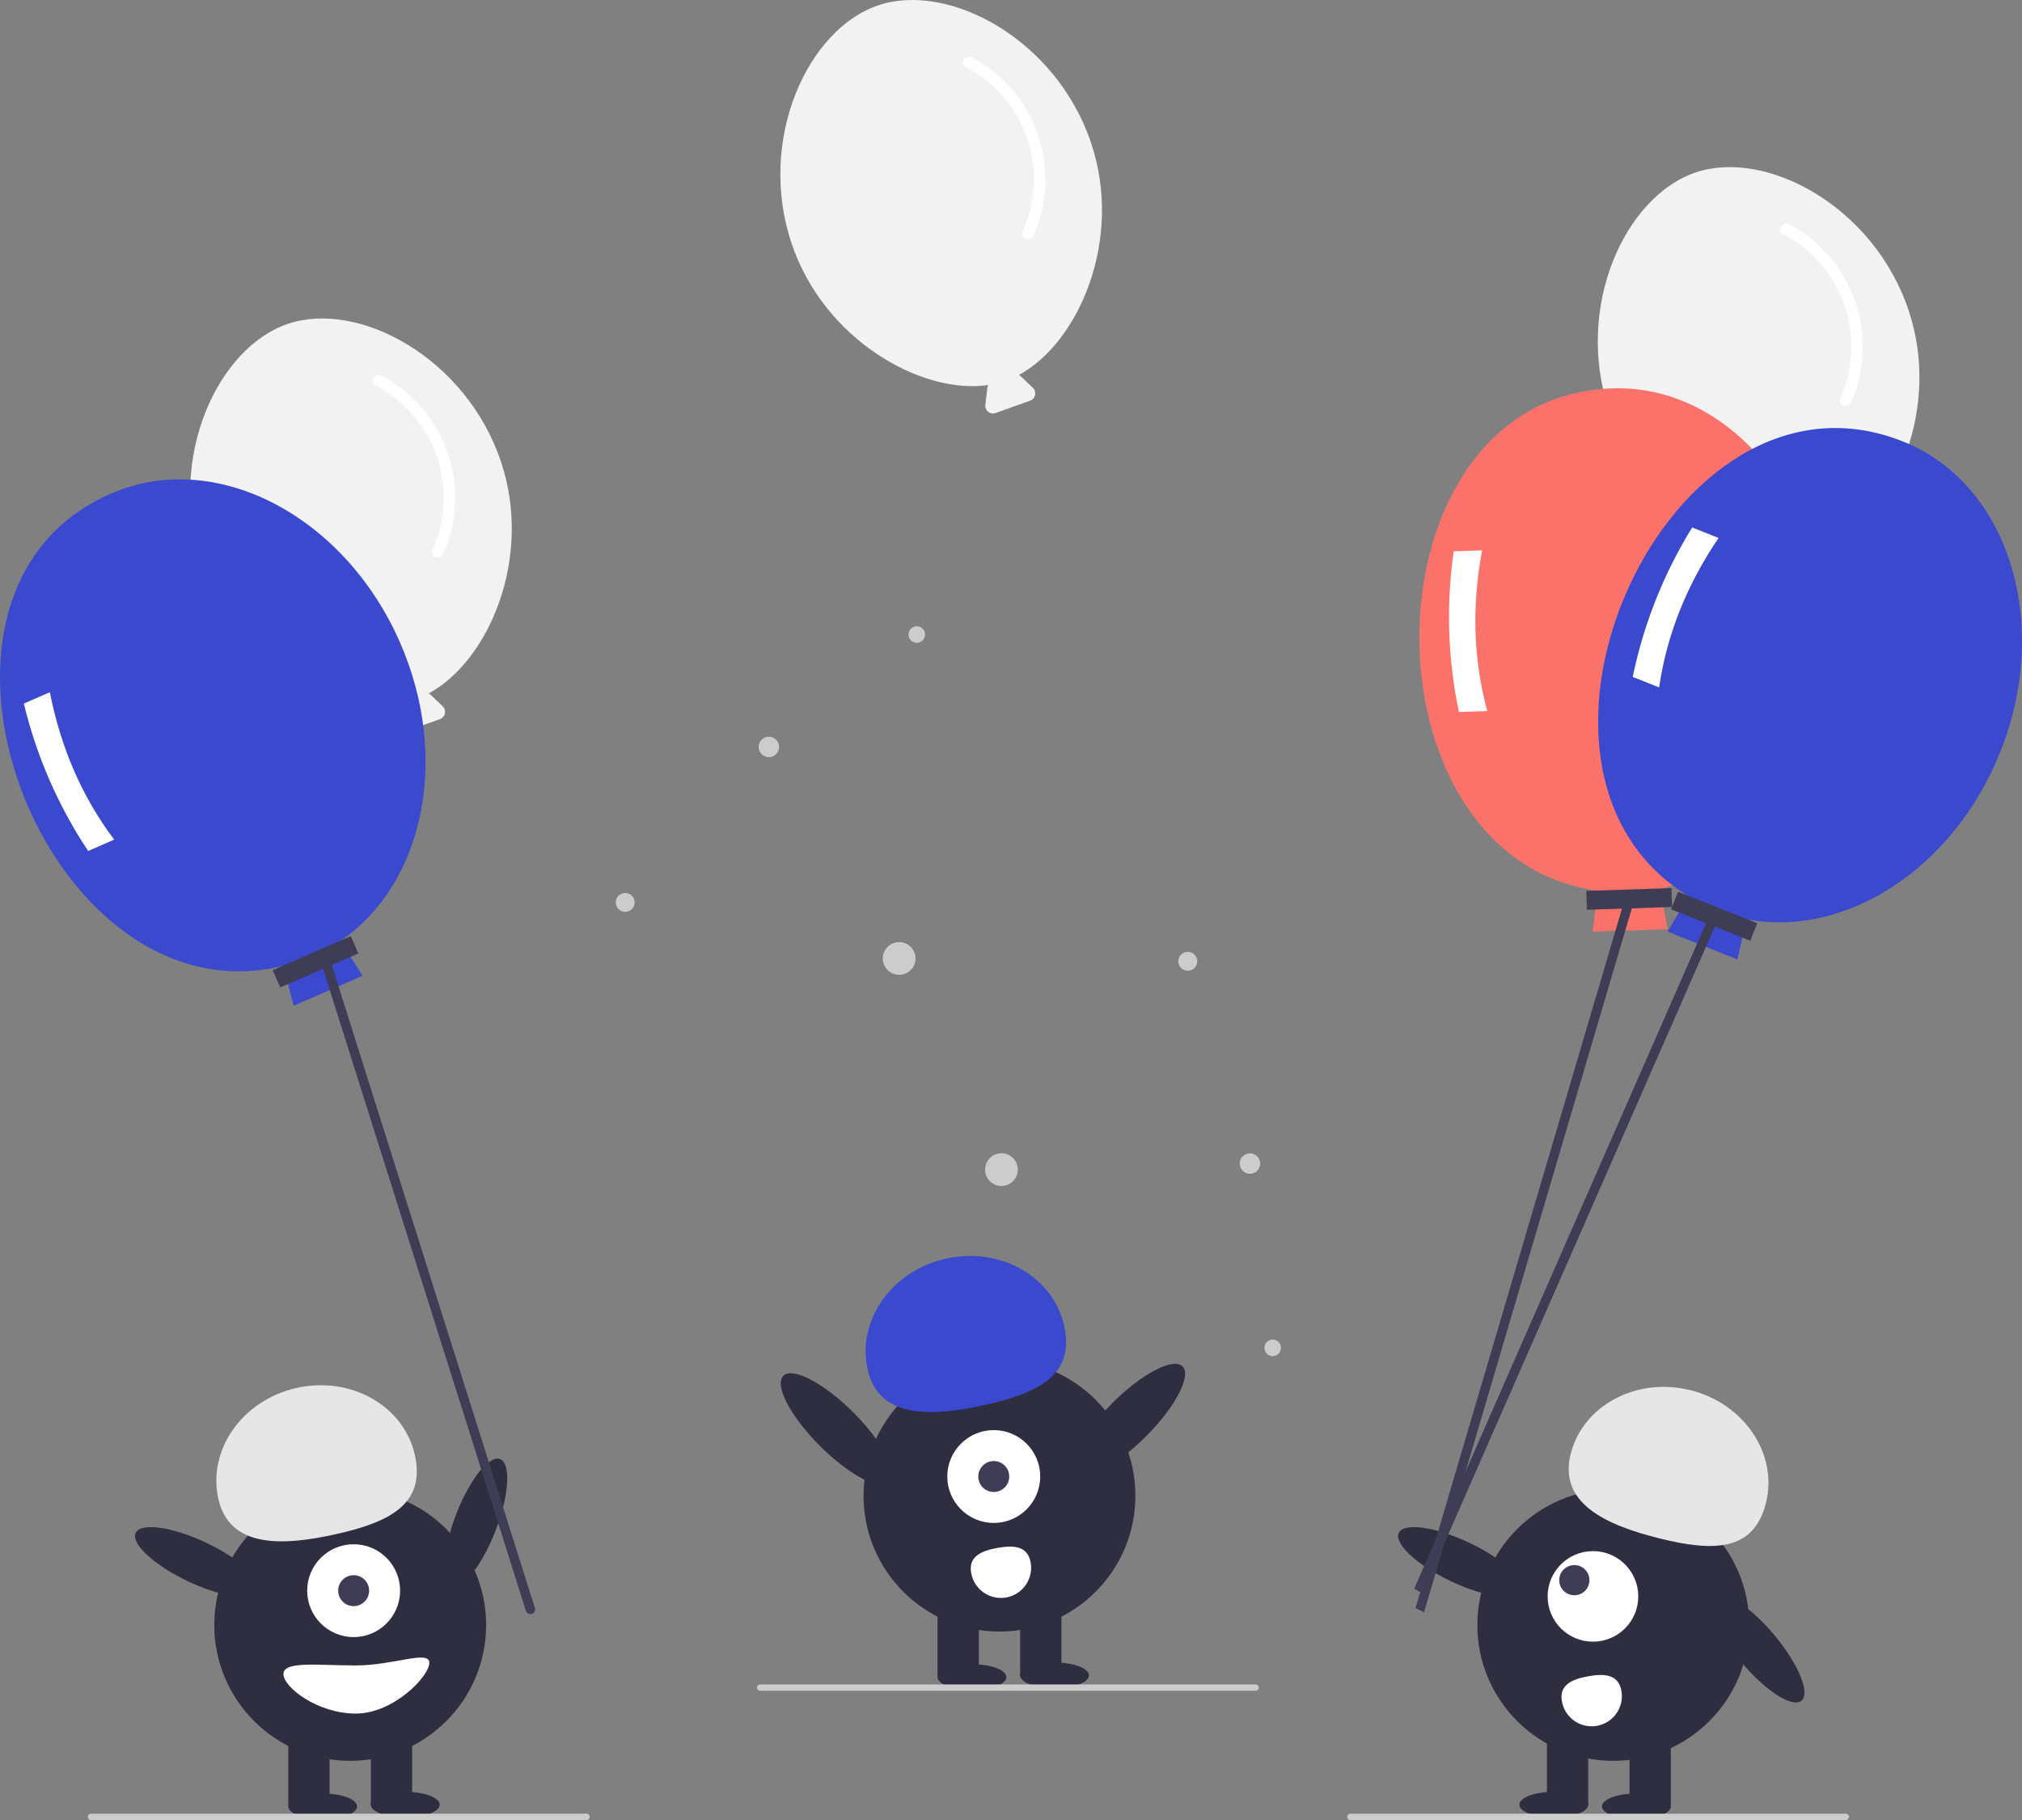 <svg width="510" height="459" viewBox="0 0 510 459" fill="none" xmlns="http://www.w3.org/2000/svg">
<rect x="0" y="0" width="510" height="459" fill="#808080" stroke="none"/>
<g clip-path="url(#clip0)">
<path d="M126.36 116.433C117.591 90.246 90.51 75.691 72.695 81.645C54.879 87.599 42.016 115.502 50.786 141.689C58.903 165.929 83.499 179.922 100.419 177.425C100.297 177.637 100.217 177.87 100.183 178.113L99.665 182.423C99.626 182.752 99.671 183.085 99.797 183.391C99.923 183.698 100.125 183.967 100.384 184.173C100.643 184.379 100.951 184.516 101.277 184.57C101.604 184.624 101.939 184.594 102.251 184.482L110.967 181.36C111.279 181.249 111.557 181.059 111.775 180.81C111.993 180.56 112.144 180.26 112.213 179.936C112.281 179.612 112.266 179.276 112.169 178.96C112.071 178.644 111.894 178.358 111.655 178.129L108.513 175.129C108.401 175.027 108.278 174.938 108.145 174.865C123.237 166.74 134.495 140.725 126.36 116.433Z" fill="#F2F2F2"/>
<path d="M94.614 97.166C101.896 100.921 107.458 107.326 110.151 115.058C112.843 122.791 112.462 131.261 109.084 138.72C108.33 140.435 111.103 141.337 111.853 139.633C115.399 131.562 115.76 122.45 112.862 114.125C109.965 105.799 104.024 98.876 96.231 94.742C94.586 93.872 92.957 96.289 94.614 97.166Z" fill="white"/>
<path d="M481.402 78.261C472.633 52.074 445.552 37.519 427.736 43.473C409.921 49.427 397.058 77.33 405.827 103.517C413.945 127.757 438.541 141.75 455.461 139.253C455.339 139.465 455.259 139.699 455.225 139.941L454.707 144.252C454.668 144.58 454.713 144.913 454.839 145.22C454.965 145.526 455.167 145.795 455.426 146.001C455.685 146.207 455.992 146.344 456.319 146.398C456.646 146.452 456.981 146.422 457.293 146.31L466.009 143.188C466.321 143.077 466.599 142.887 466.817 142.638C467.035 142.389 467.186 142.088 467.254 141.764C467.323 141.44 467.308 141.104 467.21 140.788C467.113 140.472 466.936 140.186 466.696 139.957L463.555 136.957C463.443 136.855 463.319 136.766 463.187 136.693C478.278 128.568 489.537 102.553 481.402 78.261Z" fill="#F2F2F2"/>
<path d="M449.655 58.995C456.938 62.749 462.5 69.154 465.192 76.886C467.885 84.619 467.503 93.089 464.125 100.548C463.371 102.263 466.145 103.165 466.894 101.461C470.44 93.39 470.801 84.278 467.904 75.953C465.007 67.627 459.066 60.704 451.273 56.571C449.628 55.7 447.998 58.117 449.655 58.995Z" fill="white"/>
<path d="M275.223 36.113C266.454 9.926 239.373 -4.629 221.557 1.325C203.742 7.279 190.879 35.182 199.649 61.369C207.766 85.609 232.362 99.602 249.282 97.105C249.16 97.317 249.08 97.55 249.046 97.793L248.528 102.103C248.489 102.432 248.534 102.765 248.66 103.071C248.786 103.378 248.988 103.647 249.247 103.853C249.506 104.059 249.813 104.196 250.14 104.25C250.467 104.304 250.802 104.274 251.114 104.162L259.83 101.04C260.142 100.928 260.42 100.739 260.638 100.49C260.856 100.24 261.007 99.94 261.075 99.616C261.144 99.292 261.129 98.956 261.031 98.64C260.934 98.323 260.757 98.037 260.517 97.809L257.376 94.809C257.264 94.707 257.14 94.618 257.008 94.545C272.099 86.42 283.358 60.405 275.223 36.113Z" fill="#F2F2F2"/>
<path d="M243.477 16.846C250.759 20.601 256.321 27.006 259.014 34.738C261.706 42.471 261.324 50.941 257.947 58.4C257.193 60.115 259.966 61.017 260.715 59.313C264.262 51.242 264.622 42.13 261.725 33.805C258.828 25.479 252.887 18.555 245.094 14.422C243.449 13.552 241.82 15.969 243.477 16.846Z" fill="white"/>
<path d="M231.241 162.121C232.395 162.121 233.33 161.187 233.33 160.034C233.33 158.881 232.395 157.947 231.241 157.947C230.087 157.947 229.152 158.881 229.152 160.034C229.152 161.187 230.087 162.121 231.241 162.121Z" fill="#CCCCCC"/>
<path d="M226.788 245.844C229.067 245.844 230.915 243.998 230.915 241.721C230.915 239.444 229.067 237.598 226.788 237.598C224.508 237.598 222.661 239.444 222.661 241.721C222.661 243.998 224.508 245.844 226.788 245.844Z" fill="#CCCCCC"/>
<path d="M157.693 229.968C159.011 229.968 160.078 228.901 160.078 227.586C160.078 226.27 159.011 225.203 157.693 225.203C156.376 225.203 155.309 226.27 155.309 227.586C155.309 228.901 156.376 229.968 157.693 229.968Z" fill="#CCCCCC"/>
<path d="M193.924 190.958C195.351 190.958 196.507 189.803 196.507 188.378C196.507 186.953 195.351 185.798 193.924 185.798C192.498 185.798 191.342 186.953 191.342 188.378C191.342 189.803 192.498 190.958 193.924 190.958Z" fill="#CCCCCC"/>
<path d="M321.011 342.013C322.164 342.013 323.1 341.079 323.1 339.926C323.1 338.773 322.164 337.839 321.011 337.839C319.857 337.839 318.921 338.773 318.921 339.926C318.921 341.079 319.857 342.013 321.011 342.013Z" fill="#CCCCCC"/>
<path d="M252.59 299.098C254.869 299.098 256.717 297.252 256.717 294.975C256.717 292.697 254.869 290.852 252.59 290.852C250.31 290.852 248.462 292.697 248.462 294.975C248.462 297.252 250.31 299.098 252.59 299.098Z" fill="#CCCCCC"/>
<path d="M299.587 244.823C300.905 244.823 301.972 243.756 301.972 242.441C301.972 241.125 300.905 240.058 299.587 240.058C298.27 240.058 297.203 241.125 297.203 242.441C297.203 243.756 298.27 244.823 299.587 244.823Z" fill="#CCCCCC"/>
<path d="M315.271 296.028C316.697 296.028 317.853 294.873 317.853 293.448C317.853 292.023 316.697 290.868 315.271 290.868C313.844 290.868 312.688 292.023 312.688 293.448C312.688 294.873 313.844 296.028 315.271 296.028Z" fill="#CCCCCC"/>
<path d="M454.38 428.91C456.658 427.004 453.579 419.58 447.501 412.329C441.424 405.077 434.649 400.744 432.37 402.65C430.092 404.556 433.171 411.98 439.249 419.231C445.327 426.483 452.101 430.816 454.38 428.91Z" fill="#2F2E41"/>
<path d="M406.91 444.082C425.844 444.082 441.194 428.748 441.194 409.833C441.194 390.918 425.844 375.584 406.91 375.584C387.975 375.584 372.626 390.918 372.626 409.833C372.626 428.748 387.975 444.082 406.91 444.082Z" fill="#2F2E41"/>
<path d="M421.421 436.712H411.006V455.354H421.421V436.712Z" fill="#2F2E41"/>
<path d="M400.59 436.712H390.175V455.354H400.59V436.712Z" fill="#2F2E41"/>
<path d="M412.742 458.822C417.535 458.822 421.421 457.367 421.421 455.571C421.421 453.775 417.535 452.319 412.742 452.319C407.948 452.319 404.062 453.775 404.062 455.571C404.062 457.367 407.948 458.822 412.742 458.822Z" fill="#2F2E41"/>
<path d="M391.911 458.389C396.704 458.389 400.59 456.933 400.59 455.138C400.59 453.342 396.704 451.886 391.911 451.886C387.117 451.886 383.231 453.342 383.231 455.138C383.231 456.933 387.117 458.389 391.911 458.389Z" fill="#2F2E41"/>
<path d="M396.145 366.781C399.206 354.465 412.719 347.217 426.327 350.593C439.935 353.968 448.485 366.689 445.424 379.005C442.362 391.321 432.206 391.361 418.598 387.985C404.99 384.61 393.084 379.097 396.145 366.781Z" fill="#E6E6E6"/>
<path d="M383.783 401.28C385.057 398.597 379.155 393.137 370.601 389.084C362.047 385.031 354.08 383.92 352.806 386.603C351.533 389.286 357.435 394.746 365.989 398.799C374.543 402.851 382.509 403.962 383.783 401.28Z" fill="#2F2E41"/>
<path d="M401.784 414.025C408.097 414.025 413.215 408.913 413.215 402.606C413.215 396.3 408.097 391.188 401.784 391.188C395.472 391.188 390.354 396.3 390.354 402.606C390.354 408.913 395.472 414.025 401.784 414.025Z" fill="white"/>
<path d="M397.086 402.32C399.191 402.32 400.897 400.616 400.897 398.514C400.897 396.411 399.191 394.707 397.086 394.707C394.982 394.707 393.276 396.411 393.276 398.514C393.276 400.616 394.982 402.32 397.086 402.32Z" fill="#3F3D56"/>
<path d="M408.955 426.396C409.134 427.38 409.118 428.389 408.906 429.366C408.695 430.343 408.293 431.269 407.724 432.091C407.155 432.914 406.429 433.616 405.588 434.157C404.747 434.699 403.807 435.07 402.822 435.249C401.838 435.428 400.828 435.412 399.85 435.201C398.871 434.99 397.944 434.588 397.122 434.02C396.299 433.451 395.596 432.726 395.054 431.885C394.511 431.045 394.14 430.107 393.961 429.123L393.958 429.108C393.208 424.971 396.41 423.508 400.551 422.759C404.693 422.01 408.205 422.259 408.955 426.396Z" fill="white"/>
<path d="M125.045 385.889C128.425 377.055 128.915 369.034 126.139 367.974C123.363 366.914 118.372 373.216 114.992 382.051C111.612 390.885 111.122 398.906 113.898 399.966C116.675 401.026 121.665 394.724 125.045 385.889Z" fill="#2F2E41"/>
<path d="M88.33 444.082C107.264 444.082 122.614 428.748 122.614 409.833C122.614 390.918 107.264 375.584 88.33 375.584C69.395 375.584 54.046 390.918 54.046 409.833C54.046 428.748 69.395 444.082 88.33 444.082Z" fill="#2F2E41"/>
<path d="M83.122 436.712H72.707V455.354H83.122V436.712Z" fill="#2F2E41"/>
<path d="M103.953 436.712H93.538V455.354H103.953V436.712Z" fill="#2F2E41"/>
<path d="M81.386 458.822C86.18 458.822 90.066 457.367 90.066 455.571C90.066 453.775 86.18 452.319 81.386 452.319C76.593 452.319 72.707 453.775 72.707 455.571C72.707 457.367 76.593 458.822 81.386 458.822Z" fill="#2F2E41"/>
<path d="M102.217 458.389C107.011 458.389 110.897 456.933 110.897 455.138C110.897 453.342 107.011 451.886 102.217 451.886C97.424 451.886 93.538 453.342 93.538 455.138C93.538 456.933 97.424 458.389 102.217 458.389Z" fill="#2F2E41"/>
<path d="M89.198 412.868C95.669 412.868 100.915 407.627 100.915 401.162C100.915 394.698 95.669 389.457 89.198 389.457C82.727 389.457 77.481 394.698 77.481 401.162C77.481 407.627 82.727 412.868 89.198 412.868Z" fill="white"/>
<path d="M89.198 405.064C91.355 405.064 93.104 403.317 93.104 401.162C93.104 399.007 91.355 397.26 89.198 397.26C87.041 397.26 85.292 399.007 85.292 401.162C85.292 403.317 87.041 405.064 89.198 405.064Z" fill="#3F3D56"/>
<path d="M55.073 377.982C52.305 365.597 61.154 353.083 74.838 350.03C88.522 346.978 101.86 354.543 104.628 366.928C107.396 379.313 98.327 383.881 84.643 386.934C70.959 389.986 57.842 390.367 55.073 377.982Z" fill="#E6E6E6"/>
<path d="M65.203 401.28C66.477 398.597 60.575 393.137 52.021 389.084C43.467 385.031 35.5 383.92 34.226 386.603C32.953 389.286 38.855 394.746 47.408 398.799C55.962 402.851 63.929 403.962 65.203 401.28Z" fill="#2F2E41"/>
<path d="M71.49 422.189C71.49 425.541 80.13 432.16 89.717 432.16C99.304 432.16 108.293 422.723 108.293 419.371C108.293 416.019 99.304 420.021 89.717 420.021C80.13 420.021 71.49 418.837 71.49 422.189Z" fill="white"/>
<path d="M252.094 411.477C271.029 411.477 286.378 396.143 286.378 377.228C286.378 358.313 271.029 342.979 252.094 342.979C233.16 342.979 217.81 358.313 217.81 377.228C217.81 396.143 233.16 411.477 252.094 411.477Z" fill="#2F2E41"/>
<path d="M246.886 404.107H236.471V422.749H246.886V404.107Z" fill="#2F2E41"/>
<path d="M267.717 404.107H257.302V422.749H267.717V404.107Z" fill="#2F2E41"/>
<path d="M245.15 426.217C249.944 426.217 253.83 424.762 253.83 422.966C253.83 421.17 249.944 419.714 245.15 419.714C240.357 419.714 236.471 421.17 236.471 422.966C236.471 424.762 240.357 426.217 245.15 426.217Z" fill="#2F2E41"/>
<path d="M265.981 425.784C270.775 425.784 274.661 424.328 274.661 422.532C274.661 420.737 270.775 419.281 265.981 419.281C261.188 419.281 257.302 420.737 257.302 422.532C257.302 424.328 261.188 425.784 265.981 425.784Z" fill="#2F2E41"/>
<path d="M218.837 345.377C216.069 332.992 224.918 320.478 238.602 317.425C252.287 314.373 265.624 321.938 268.392 334.323C271.161 346.708 262.092 351.276 248.407 354.329C234.723 357.381 221.606 357.762 218.837 345.377Z" fill="#3A49CD"/>
<path d="M289.039 362.262C296.463 354.839 300.591 346.934 298.259 344.605C295.926 342.277 288.016 346.407 280.591 353.83C273.166 361.253 269.038 369.158 271.371 371.486C273.704 373.815 281.614 369.685 289.039 362.262Z" fill="#2F2E41"/>
<path d="M224.46 373.872C226.793 371.543 222.665 363.638 215.24 356.215C207.815 348.792 199.905 344.662 197.573 346.991C195.24 349.319 199.368 357.225 206.793 364.648C214.218 372.07 222.128 376.2 224.46 373.872Z" fill="#2F2E41"/>
<path d="M460.525 159.862C459.387 124.744 435.31 97.024 406.747 97.948C343.18 99.829 341.627 216.282 403 224.647L401.701 234.965L420.655 234.352L418.691 224.139C443.379 218.688 461.557 191.7 460.525 159.862Z" fill="#FA7269"/>
<path d="M375.136 179.332L367.976 179.564C365.169 166.232 364.724 152.512 366.662 139.027L373.823 138.796C371.178 152.911 371.616 166.424 375.136 179.332Z" fill="white"/>
<path d="M421.584 223.979L400.102 224.673L400.256 229.442L421.739 228.748L421.584 223.979Z" fill="#3F3D56"/>
<path d="M359.188 406.589L357.025 405.577L410.211 225.396L412.374 226.409L359.188 406.589Z" fill="#3F3D56"/>
<path d="M504.545 189.558C517.534 156.905 506.534 121.889 479.977 111.346C420.941 87.723 372.986 193.876 425.915 226.019L420.601 234.962L438.225 241.958L440.504 231.811C465.319 236.657 492.769 219.161 504.545 189.558Z" fill="#3A49CD"/>
<path d="M418.474 173.36L411.816 170.717C414.569 157.375 419.644 144.618 426.809 133.027L433.467 135.67C425.402 147.558 420.404 160.121 418.474 173.36Z" fill="white"/>
<path d="M423.247 224.888L421.483 229.322L441.458 237.251L443.221 232.817L423.247 224.888Z" fill="#3F3D56"/>
<path d="M358.767 401.846L356.692 400.666L430.947 231.383L433.022 232.562L358.767 401.846Z" fill="#3F3D56"/>
<path d="M100.934 162.13C86.881 129.921 54.252 113.056 28.055 124.462C-30.314 149.686 11.337 258.462 71.457 243.57L74.069 253.637L91.454 246.068L85.849 237.304C106.771 223.121 113.674 191.333 100.934 162.13Z" fill="#3A49CD"/>
<path d="M28.799 211.755L22.232 214.615C14.69 203.265 9.2 190.681 6.011 177.435L12.578 174.576C15.344 188.668 20.751 201.062 28.799 211.755Z" fill="white"/>
<path d="M88.478 236.086L68.775 244.665L70.683 249.039L90.386 240.46L88.478 236.086Z" fill="#3F3D56"/>
<path d="M134.065 407.049C133.758 407.126 133.433 407.077 133.162 406.913C132.891 406.75 132.695 406.486 132.619 406.179L80.71 241.868L83.028 241.294L134.937 405.605C134.975 405.757 134.982 405.915 134.959 406.069C134.935 406.224 134.882 406.373 134.801 406.507C134.72 406.642 134.613 406.758 134.487 406.851C134.361 406.944 134.218 407.012 134.065 407.049Z" fill="#3F3D56"/>
<path d="M147.938 459H22.957C22.746 459 22.544 458.916 22.395 458.767C22.245 458.618 22.161 458.416 22.161 458.205C22.161 457.994 22.245 457.791 22.395 457.642C22.544 457.493 22.746 457.409 22.957 457.409H147.938C148.15 457.409 148.352 457.493 148.501 457.642C148.651 457.791 148.735 457.994 148.735 458.205C148.735 458.416 148.651 458.618 148.501 458.767C148.352 458.916 148.15 459 147.938 459Z" fill="#CCCCCC"/>
<path d="M465.565 459H340.584C340.373 459 340.171 458.916 340.021 458.767C339.872 458.618 339.788 458.416 339.788 458.205C339.788 457.994 339.872 457.791 340.021 457.642C340.171 457.493 340.373 457.409 340.584 457.409H465.565C465.777 457.409 465.979 457.493 466.128 457.642C466.278 457.791 466.361 457.994 466.361 458.205C466.361 458.416 466.278 458.618 466.128 458.767C465.979 458.916 465.777 459 465.565 459Z" fill="#CCCCCC"/>
<path d="M316.703 426.395H191.722C191.51 426.395 191.308 426.311 191.159 426.162C191.009 426.013 190.926 425.811 190.926 425.6C190.926 425.389 191.009 425.187 191.159 425.037C191.308 424.888 191.51 424.804 191.722 424.804H316.703C316.914 424.804 317.116 424.888 317.266 425.037C317.415 425.187 317.499 425.389 317.499 425.6C317.499 425.811 317.415 426.013 317.266 426.162C317.116 426.311 316.914 426.395 316.703 426.395Z" fill="#CCCCCC"/>
<path d="M250.652 384.08C257.123 384.08 262.369 378.839 262.369 372.374C262.369 365.91 257.123 360.669 250.652 360.669C244.18 360.669 238.934 365.91 238.934 372.374C238.934 378.839 244.18 384.08 250.652 384.08Z" fill="white"/>
<path d="M250.652 376.276C252.809 376.276 254.557 374.529 254.557 372.374C254.557 370.22 252.809 368.473 250.652 368.473C248.495 368.473 246.746 370.22 246.746 372.374C246.746 374.529 248.495 376.276 250.652 376.276Z" fill="#3F3D56"/>
<path d="M259.953 394.023C260.315 396.009 259.872 398.058 258.722 399.718C257.572 401.378 255.809 402.514 253.821 402.876C251.833 403.237 249.782 402.795 248.12 401.646C246.458 400.497 245.321 398.736 244.959 396.75L244.957 396.735C244.207 392.598 247.409 391.134 251.55 390.385C255.691 389.636 259.204 389.886 259.953 394.023Z" fill="white"/>
</g>
<defs>
<clipPath id="clip0">
<rect width="510" height="459" fill="white"/>
</clipPath>
</defs>
</svg>
